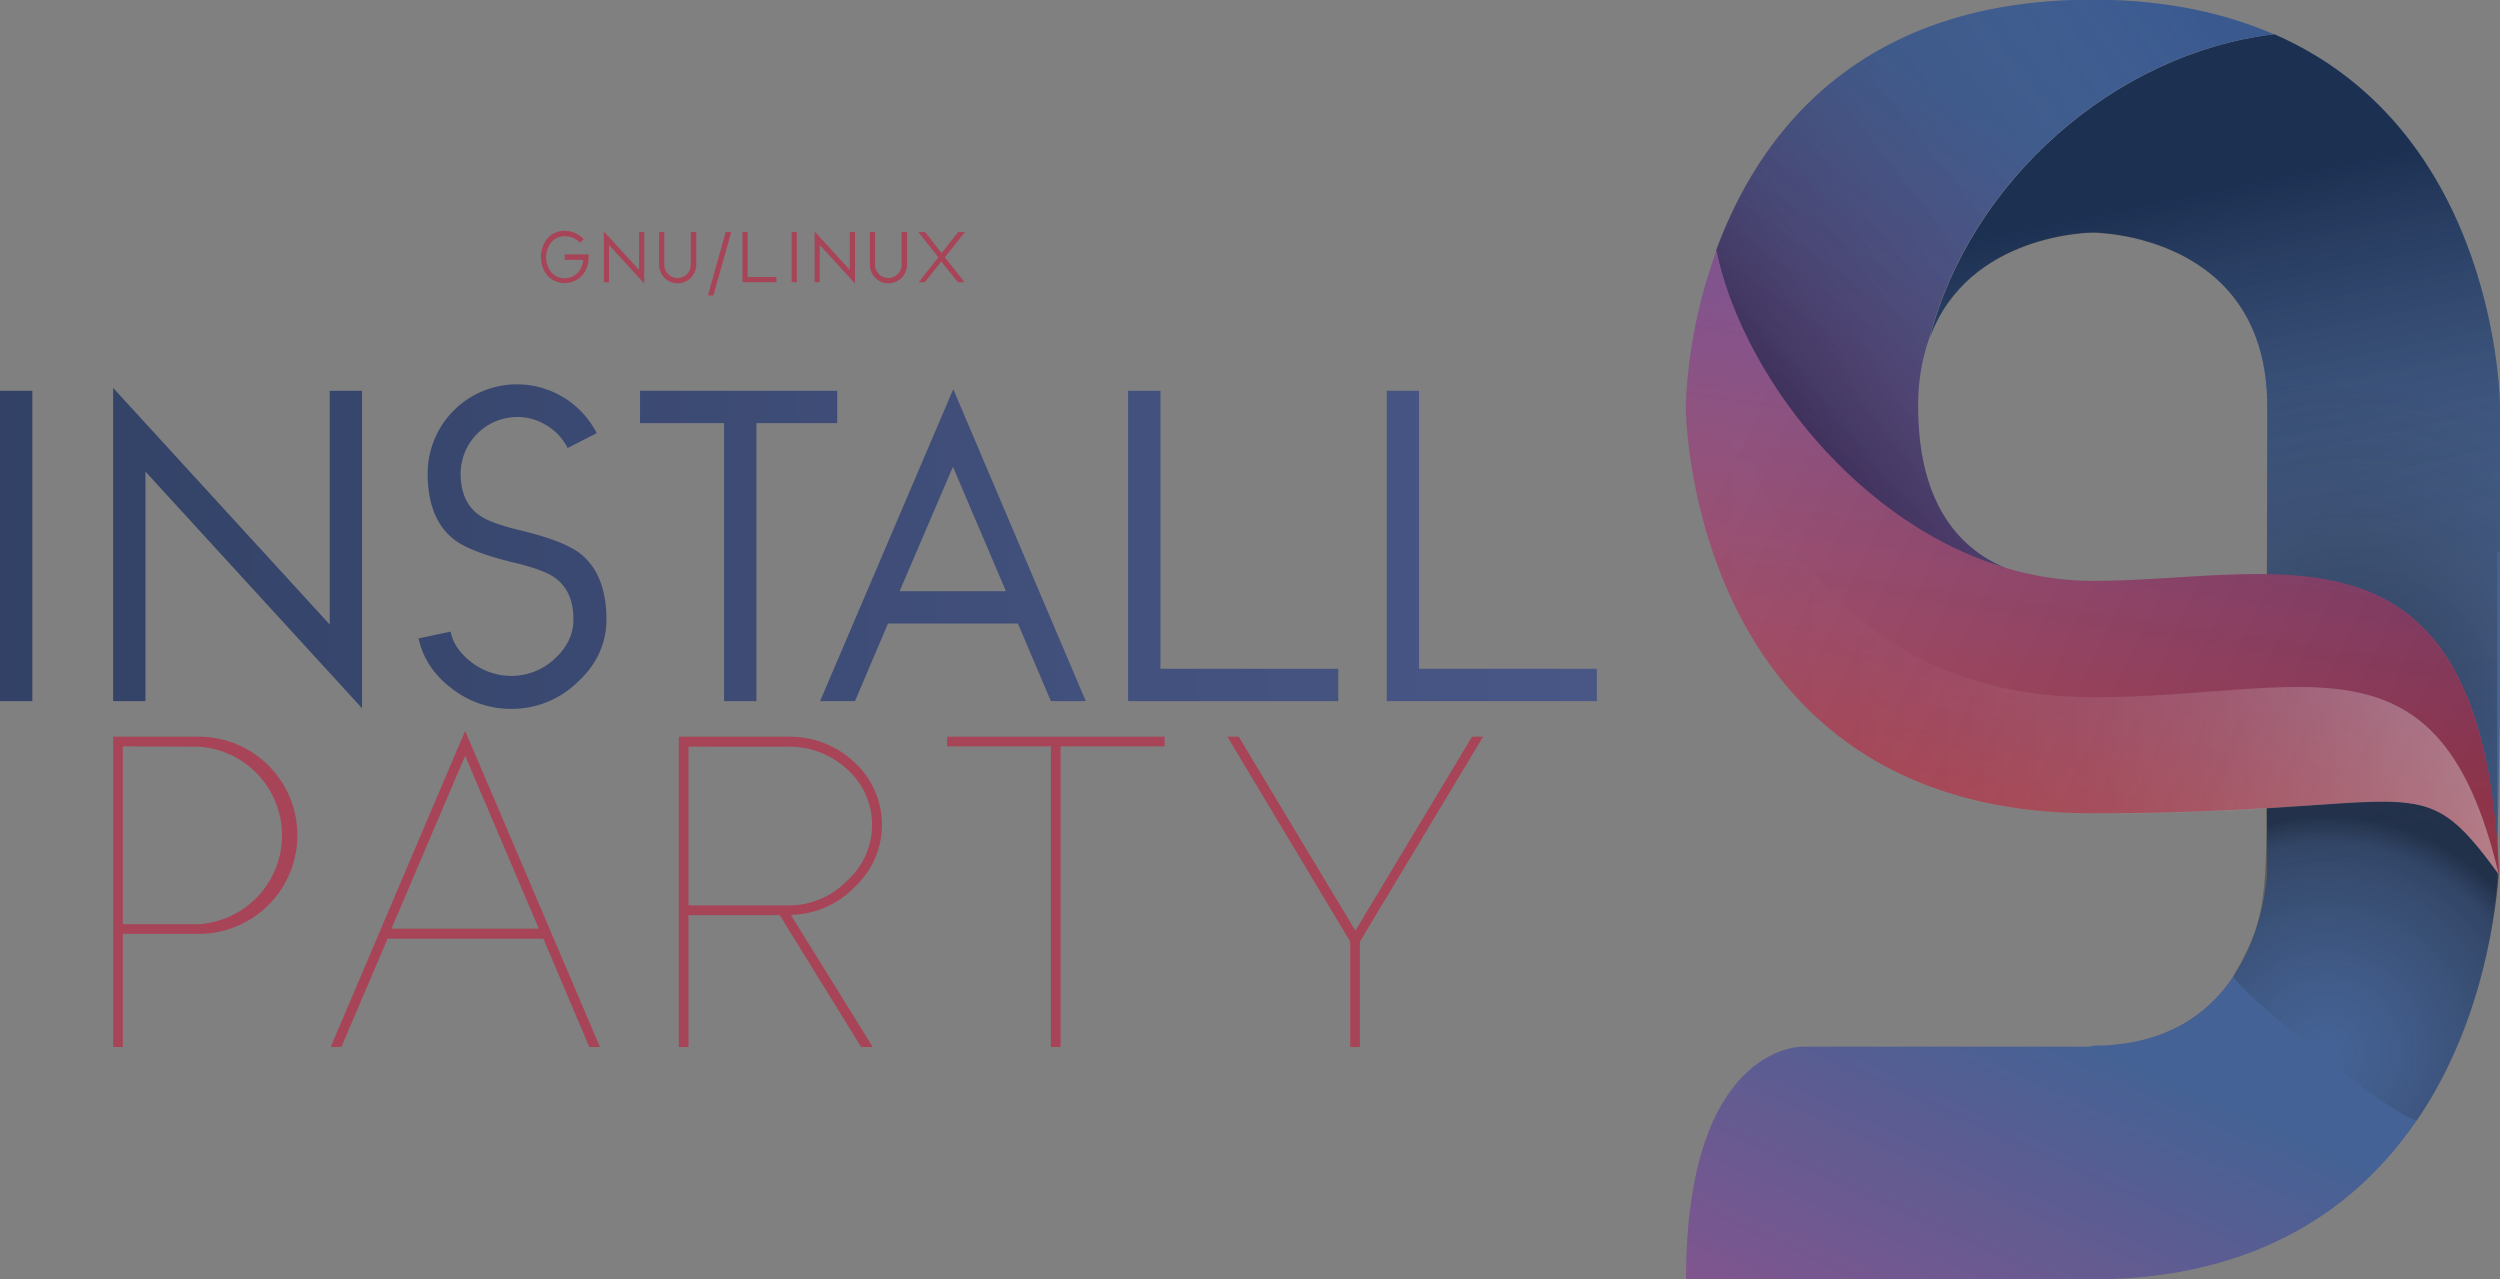 <svg xmlns="http://www.w3.org/2000/svg" xmlns:xlink="http://www.w3.org/1999/xlink" width="773.4" height="395.8" viewBox="0 0 773.4 395.8">
  <rect x="0" y="0" width="773.4" height="395.8" fill="#808080" stroke="none"/>
  <defs>
    <style>
      .cls-1 {
        isolation: isolate;
      }

      .cls-2 {
        fill: url(#Dégradé_sans_nom_126);
      }

      .cls-3 {
        fill: url(#linear-gradient);
      }

      .cls-4 {
        fill: url(#linear-gradient-2);
      }

      .cls-5 {
        fill: url(#linear-gradient-3);
      }

      .cls-6 {
        fill: url(#Dégradé_sans_nom_41);
      }

      .cls-7 {
        fill: url(#radial-gradient);
      }

      .cls-8 {
        fill: url(#Dégradé_sans_nom_1685);
      }

      .cls-9 {
        opacity: 0.7;
        mix-blend-mode: overlay;
        fill: url(#linear-gradient-4);
      }

      .cls-10 {
        fill: url(#linear-gradient-5);
      }

      .cls-11 {
        fill: url(#Dégradé_sans_nom_27);
      }

      .cls-12 {
        fill: #a84458;
      }
    </style>
    <linearGradient id="Dégradé_sans_nom_126" data-name="Dégradé sans nom 126" x1="669.48" y1="509.75" x2="827.27" y2="159.69" gradientUnits="userSpaceOnUse">
      <stop offset="0" stop-color="#744181"/>
      <stop offset="0.32" stop-color="#2f5089"/>
    </linearGradient>
    <linearGradient id="linear-gradient" x1="741.1" y1="364.58" x2="698.24" y2="155.76" gradientUnits="userSpaceOnUse">
      <stop offset="0" stop-color="#fff" stop-opacity="0.1"/>
      <stop offset="1" stop-opacity="0.4"/>
    </linearGradient>
    <linearGradient id="linear-gradient-2" x1="532.83" y1="391.87" x2="725.03" y2="117.69" gradientUnits="userSpaceOnUse">
      <stop offset="0" stop-color="#744181"/>
      <stop offset="0.7" stop-color="#564683"/>
      <stop offset="0.96" stop-color="#2f5089"/>
    </linearGradient>
    <linearGradient id="linear-gradient-3" x1="643.34" y1="212.91" x2="786.26" y2="100.98" gradientUnits="userSpaceOnUse">
      <stop offset="0" stop-opacity="0.3"/>
      <stop offset="0.19" stop-color="#3f3f3f" stop-opacity="0.24"/>
      <stop offset="1" stop-color="#fff" stop-opacity="0.05"/>
    </linearGradient>
    <radialGradient id="Dégradé_sans_nom_41" data-name="Dégradé sans nom 41" cx="807.86" cy="407.34" r="72.74" gradientUnits="userSpaceOnUse">
      <stop offset="0.05" stop-color="#2e2e2c" stop-opacity="0"/>
      <stop offset="0.88" stop-color="#0f0f0e" stop-opacity="0.34"/>
      <stop offset="1" stop-opacity="0.5"/>
    </radialGradient>
    <radialGradient id="radial-gradient" cx="728.3" cy="219.88" r="104.62" gradientUnits="userSpaceOnUse">
      <stop offset="0" stop-opacity="0.4"/>
      <stop offset="1" stop-color="#2e2e2c" stop-opacity="0"/>
    </radialGradient>
    <linearGradient id="Dégradé_sans_nom_1685" data-name="Dégradé sans nom 1685" x1="748.34" y1="191.17" x2="719.19" y2="385.05" gradientUnits="userSpaceOnUse">
      <stop offset="0" stop-color="#744181"/>
      <stop offset="0.83" stop-color="#ac3842"/>
    </linearGradient>
    <linearGradient id="linear-gradient-4" x1="611.32" y1="256.17" x2="861.15" y2="256.17" gradientUnits="userSpaceOnUse">
      <stop offset="0" stop-color="#fff" stop-opacity="0"/>
      <stop offset="0.18" stop-color="#fff" stop-opacity="0.01"/>
      <stop offset="0.34" stop-color="#fff" stop-opacity="0.06"/>
      <stop offset="0.5" stop-color="#fff" stop-opacity="0.13"/>
      <stop offset="0.65" stop-color="#fff" stop-opacity="0.23"/>
      <stop offset="0.79" stop-color="#fff" stop-opacity="0.36"/>
      <stop offset="0.93" stop-color="#fff" stop-opacity="0.51"/>
      <stop offset="1" stop-color="#fff" stop-opacity="0.6"/>
    </linearGradient>
    <linearGradient id="linear-gradient-5" x1="622.86" y1="229.02" x2="847.31" y2="334.43" gradientUnits="userSpaceOnUse">
      <stop offset="0" stop-color="#fff" stop-opacity="0.1"/>
      <stop offset="1" stop-opacity="0.1"/>
    </linearGradient>
    <linearGradient id="Dégradé_sans_nom_27" data-name="Dégradé sans nom 27" x1="88.07" y1="251.18" x2="582.07" y2="251.18" gradientUnits="userSpaceOnUse">
      <stop offset="0" stop-color="#324165"/>
      <stop offset="1" stop-color="#495787"/>
    </linearGradient>
  </defs>
  <title>ip9_logo</title>
  <g class="cls-1">
    <g id="Calque_2" data-name="Calque 2">
      <g id="_9_coloré" data-name="9 coloré">
        <path class="cls-2" d="M734.8,405.9H645.6s-35.9-.6-35.9,72H735.8c121.5-.5,125.5-126,124.8-126l.9-50V208s-.1-84.9-69.8-115.3c-49.5,5.9-94,45.5-106.6,93.9C697,154,735.5,154,735.5,154s54,0,54,54V351.7s-1.3,53.8-53.8,53.9" transform="translate(-88.1 -82.1)"/>
        <path class="cls-3" d="M734.9,405.9H645.6s-35.9-.6-35.9,72H735.8c121.5-.5,125.5-126,124.8-126l.9-50V208s-.1-84.9-69.8-115.3c-49.5,5.9-94,45.5-106.6,93.9,12-32.5,50.5-32.5,50.5-32.5s54,0,54,54V351.7s-1.3,53.8-53.8,53.9" transform="translate(-88.1 -82.1)"/>
        <path class="cls-4" d="M708.8,257.9c-13.9-5.6-27.3-19.3-27.3-50a61.6,61.6,0,0,1,3.5-21.4c12.6-48.3,57.1-87.9,106.5-93.8-15.2-6.6-33.6-10.7-56.1-10.7-72.7,0-103.4,42.1-116.4,77.6C629,206.3,665.9,245.2,708.8,257.9Z" transform="translate(-88.1 -82.1)"/>
        <path class="cls-5" d="M708.8,257.9c-13.9-5.6-27.3-19.3-27.3-50a61.6,61.6,0,0,1,3.5-21.4c12.6-48.3,57.1-87.9,106.5-93.8-15.2-6.6-33.6-10.7-56.1-10.7-72.7,0-103.4,42.1-116.4,77.6C629,206.3,665.9,245.2,708.8,257.9Z" transform="translate(-88.1 -82.1)"/>
        <path class="cls-6" d="M835.8,428.7c23.5-33.8,25.3-76.6,25.3-76.6l-16.9-23-34.2-4.3s-21.1-29.1-20.7,7.4c.3,34.7-3.4,38.9-10.3,51.8C779.1,387.5,827.4,427.2,835.8,428.7Z" transform="translate(-88.1 -82.1)"/>
        <polygon class="cls-7" points="773.4 170.6 773.2 123 701.4 118.9 701.2 177.9 757.1 205.9 772.5 270 772.5 170.7 773.4 170.6"/>
        <path class="cls-8" d="M735.5,261.8c-57.7,0-106.5-55.6-116.4-102.1a156.8,156.8,0,0,0-9.5,48.2s.3,125.8,125.8,125.8c102.5,0,100.4-15.9,125.8,18.9C856.6,237.7,793.1,261.8,735.5,261.8Z" transform="translate(-88.1 -82.1)"/>
        <path class="cls-9" d="M619.1,159.8c1.1,93.4,50.9,138,116.5,138s107.3-23,125.5,54.8c-25.3-34.8-23.1-18.8-125.5-18.8C598.8,333.8,603.3,186.9,619.1,159.8Z" transform="translate(-88.1 -82.1)"/>
        <path class="cls-10" d="M735.5,261.8c-57.7,0-106.5-55.6-116.4-102.1a156.8,156.8,0,0,0-9.5,48.2s.3,125.8,125.8,125.8c102.5,0,100.4-15.9,125.8,18.9C856.2,238.2,793.1,261.8,735.5,261.8Z" transform="translate(-88.1 -82.1)"/>
      </g>
      <g>
        <path class="cls-11" d="M98.1,203v96h-10V203Z" transform="translate(-88.1 -82.1)"/>
        <path class="cls-11" d="M123.1,299V202.1l67,73.2V203h10v98.2l-67-73.2V299Z" transform="translate(-88.1 -82.1)"/>
        <path class="cls-11" d="M234,287a20.2,20.2,0,0,0,12.3,4.2,19.5,19.5,0,0,0,13.6-5.5q5.6-5.2,5.6-12,0-8.8-5.8-12.9-3.5-2.5-12.8-4.7-13.2-3.2-18.2-7-8.3-6.4-8.3-20.5A27.6,27.6,0,0,1,248.1,201a27.7,27.7,0,0,1,24.6,15.1l-9,4.6a17.2,17.2,0,0,0-6.5-7,17,17,0,0,0-9.1-2.6,17.6,17.6,0,0,0-17.5,17.5q0,8.8,5.8,12.9,3.5,2.5,12.8,4.7,13.2,3.2,18.2,7,8.3,6.4,8.3,20.5,0,11.2-8.9,19.4a29.1,29.1,0,0,1-20.5,8.3,29.9,29.9,0,0,1-18.3-6.2q-8.4-6.3-10.4-15.6l9.9-2.1Q228.6,282.9,234,287Z" transform="translate(-88.1 -82.1)"/>
        <path class="cls-11" d="M286.1,203h61v10h-25v86h-10V213h-26Z" transform="translate(-88.1 -82.1)"/>
        <path class="cls-11" d="M403,275H362.8l-10.2,24H341.8L383,202.5l41,96.5H413.2Zm-3.7-10-16.4-38.5L366.4,265Z" transform="translate(-88.1 -82.1)"/>
        <path class="cls-11" d="M447.1,203v86h55v10h-65V203Z" transform="translate(-88.1 -82.1)"/>
        <path class="cls-11" d="M527.1,203v86h55v10h-65V203Z" transform="translate(-88.1 -82.1)"/>
      </g>
      <g>
        <path class="cls-12" d="M126.1,371v35h-3V310h26.5a30.5,30.5,0,0,1,0,61Zm0-58V368h23.4a27.5,27.5,0,0,0,0-54.9Z" transform="translate(-88.1 -82.1)"/>
        <path class="cls-12" d="M190.4,406,232,308.2,273.7,406h-3.3l-14.2-33.5H208L193.7,406Zm64.4-36.6L232,315.9l-22.8,53.5Z" transform="translate(-88.1 -82.1)"/>
        <path class="cls-12" d="M332.8,365.2,358.1,406h-3.6l-25.2-40.8H301.1v40.8h-3V310h33.7a29.2,29.2,0,0,1,20.6,7.9,26.2,26.2,0,0,1,0,38.7,28.1,28.1,0,0,1-18.9,8.5Zm-31.7-52.1v49.1h30.7a25.1,25.1,0,0,0,18.4-7.7,23.1,23.1,0,0,0,0-34.4,26.3,26.3,0,0,0-18.4-7Z" transform="translate(-88.1 -82.1)"/>
        <path class="cls-12" d="M416.2,313v93h-3V313H381.1v-3h67.3v3Z" transform="translate(-88.1 -82.1)"/>
        <path class="cls-12" d="M546.9,310l-38.1,63.4V406h-3V373.4l-38-63.4h3.5l36.1,60,36.1-60Z" transform="translate(-88.1 -82.1)"/>
      </g>
      <g>
        <path class="cls-12" d="M262.8,160.8h7.4v.8a8.4,8.4,0,0,1-2.1,5.8,7.3,7.3,0,0,1-10.6,0,9.2,9.2,0,0,1,0-11.6,6.8,6.8,0,0,1,5.3-2.3,8,8,0,0,1,3.2.7,8.2,8.2,0,0,1,2.7,1.9l-1.2,1.1a6.3,6.3,0,0,0-2.1-1.5,6.3,6.3,0,0,0-2.6-.5,5.2,5.2,0,0,0-4.1,1.8,7.5,7.5,0,0,0,0,9.4,5.6,5.6,0,0,0,8.2,0,6.6,6.6,0,0,0,1.6-3.9h-5.7Z" transform="translate(-88.1 -82.1)"/>
        <path class="cls-12" d="M274.9,169.4V153.7l10.9,11.9V153.9h1.6v15.9l-10.9-11.9v11.5Z" transform="translate(-88.1 -82.1)"/>
        <path class="cls-12" d="M303.5,153.9V164a5.7,5.7,0,1,1-11.5,0V153.9h1.6V164a4.1,4.1,0,0,0,8.2,0V153.9Z" transform="translate(-88.1 -82.1)"/>
        <path class="cls-12" d="M307.1,173.5l5.5-19.6h1.7l-5.5,19.6Z" transform="translate(-88.1 -82.1)"/>
        <path class="cls-12" d="M319.4,153.9v13.9h8.9v1.6H317.8V153.9Z" transform="translate(-88.1 -82.1)"/>
        <path class="cls-12" d="M334.6,153.9v15.5H333V153.9Z" transform="translate(-88.1 -82.1)"/>
        <path class="cls-12" d="M340.1,169.4V153.7L351,165.6V153.9h1.6v15.9l-10.9-11.9v11.5Z" transform="translate(-88.1 -82.1)"/>
        <path class="cls-12" d="M368.7,153.9V164a5.7,5.7,0,1,1-11.5,0V153.9h1.6V164a4.1,4.1,0,0,0,8.2,0V153.9Z" transform="translate(-88.1 -82.1)"/>
        <path class="cls-12" d="M372.3,169.4l6.1-7.7-6.2-7.8h2.1l5.1,6.5,5.1-6.5h2.1l-6.2,7.8,6.1,7.7h-2.1l-5.1-6.4-5.1,6.4Z" transform="translate(-88.1 -82.1)"/>
      </g>
    </g>
  </g>
</svg>
